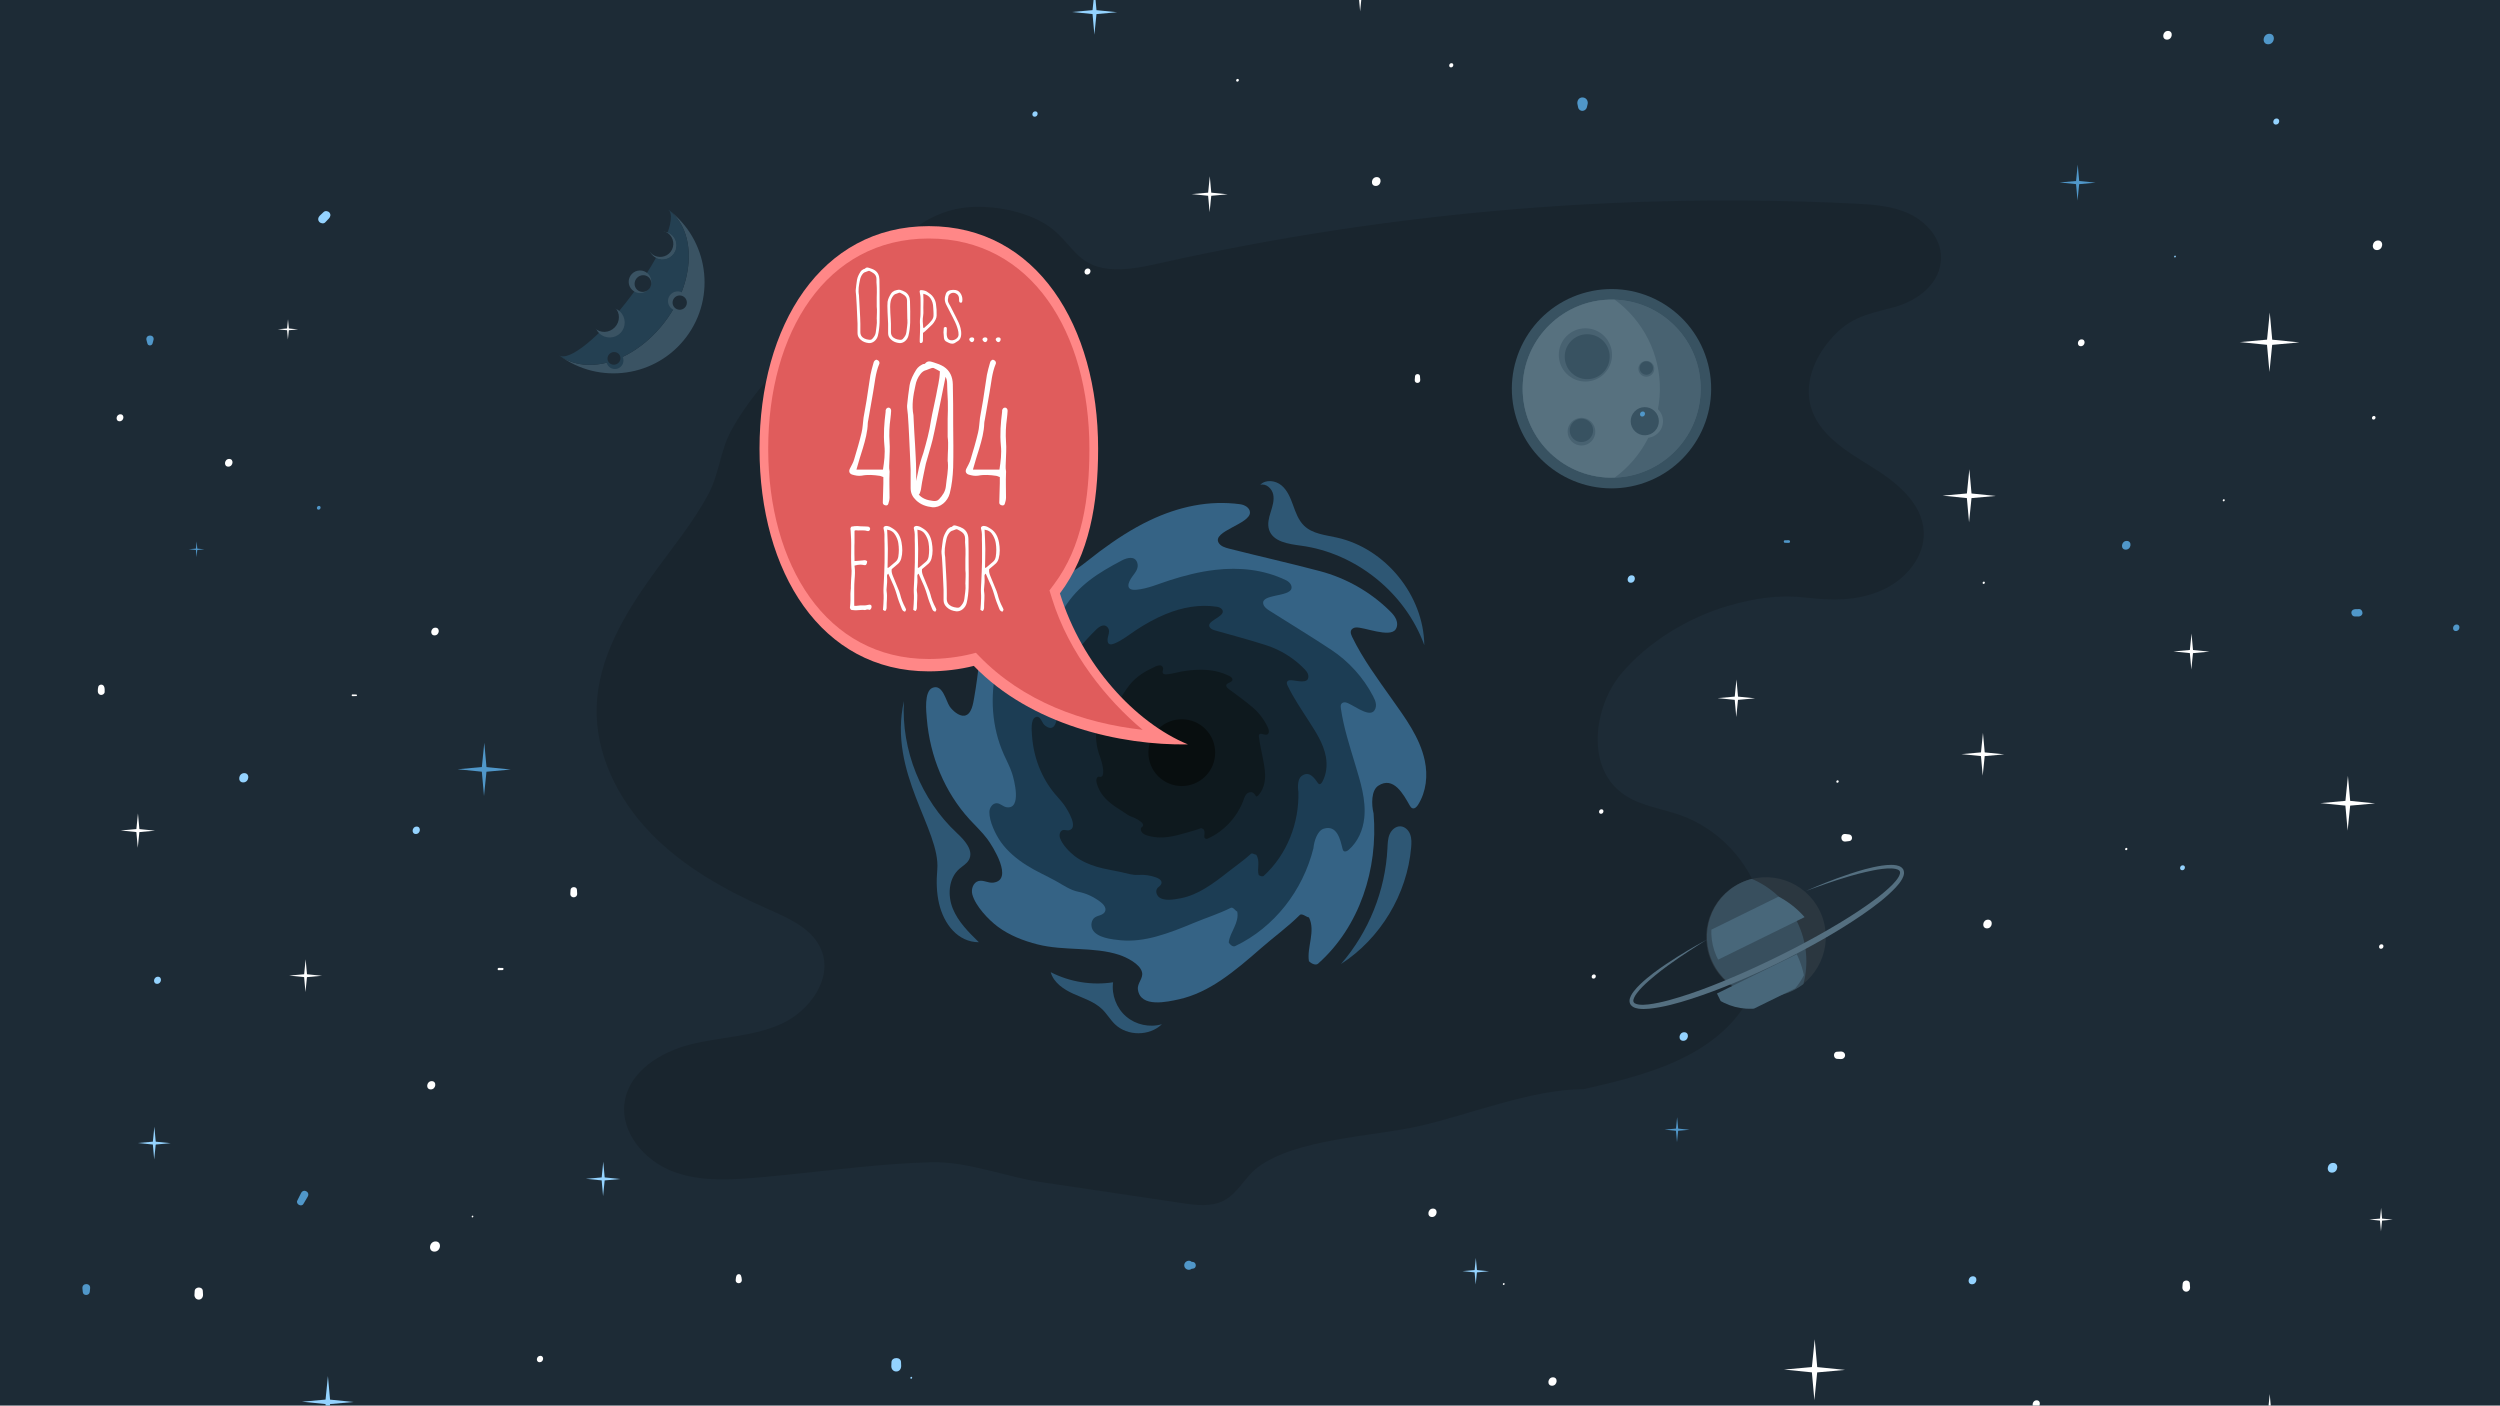 <?xml version="1.0" encoding="utf-8"?>
<!-- Generator: Adobe Illustrator 23.0.1, SVG Export Plug-In . SVG Version: 6.00 Build 0)  -->
<svg version="1.1" id="Layer_1" xmlns="http://www.w3.org/2000/svg" xmlns:xlink="http://www.w3.org/1999/xlink" x="0px" y="0px"
	 viewBox="0 0 1366 768" style="enable-background:new 0 0 1366 768;" xml:space="preserve">
<style type="text/css">
	.st0{fill:#1D2B36;}
	.st1{fill:#FFFFFF;}
	.st2{fill:#94D3FF;}
	.st3{fill:#5097C9;}
	.st4{fill:#19252E;}
	.st5{fill:#356385;}
	.st6{fill:#1C3D54;}
	.st7{fill:#142530;}
	.st8{fill:#0E191E;}
	.st9{fill:#080E0F;}
	.st10{fill:#2E5774;}
	.st11{fill:#385261;}
	.st12{fill:#486271;}
	.st13{fill:#57717F;}
	.st14{fill:#3A5363;}
	.st15{fill:#244052;}
	.st16{fill:#2B3740;}
	.st17{fill:#384F5E;}
	.st18{fill:#546F80;}
	.st19{clip-path:url(#SVGID_2_);fill:#48677A;}
	.st20{fill:#FF8787;}
	.st21{fill:#E05C5C;}
</style>
<rect y="-128.25" class="st0" width="1366" height="1024.5"/>
<polygon class="st1" points="1198.26,355.16 1207.22,356.06 1198.25,356.87 1197.34,365.83 1196.54,356.86 1187.57,355.95 
	1196.54,355.15 1197.45,346.18 "/>
<polygon class="st1" points="661.84,105.27 670.81,106.17 661.83,106.98 660.93,115.94 660.12,106.97 651.16,106.06 660.13,105.26 
	661.03,96.29 "/>
<polygon class="st1" points="1077.24,269.64 1090.49,270.98 1077.23,272.17 1075.89,285.42 1074.7,272.16 1061.45,270.82 
	1074.71,269.63 1076.05,256.37 "/>
<polygon class="st2" points="701.77,807.43 715.02,808.76 701.76,809.96 700.42,823.21 699.22,809.94 685.97,808.61 699.24,807.41 
	700.58,794.16 "/>
<polygon class="st2" points="807.06,136.55 814.31,137.28 807.05,137.93 806.32,145.19 805.66,137.93 798.41,137.2 805.67,136.54 
	806.4,129.28 "/>
<polygon class="st1" points="250.84,-82.01 259.43,-81.15 250.83,-80.37 249.97,-71.78 249.19,-80.38 240.6,-81.25 249.2,-82.02 
	250.07,-90.61 "/>
<polygon class="st2" points="180.34,764.75 193.2,766.04 180.33,767.2 179.03,780.06 177.87,767.19 165.01,765.89 177.88,764.73 
	179.18,751.87 "/>
<polygon class="st3" points="107.8,299.76 111.69,300.15 107.79,300.5 107.4,304.4 107.05,300.5 103.15,300.1 107.05,299.75 
	107.44,295.86 "/>
<polygon class="st1" points="949.12,493.42 953.02,493.81 949.12,494.16 948.73,498.06 948.38,494.16 944.48,493.77 948.38,493.42 
	948.77,489.52 "/>
<polygon class="st1" points="157.83,179.47 162.9,179.99 157.83,180.44 157.31,185.51 156.86,180.44 151.79,179.93 156.86,179.47 
	157.37,174.4 "/>
<polygon class="st2" points="807,693.96 813.62,694.63 806.99,695.23 806.32,701.86 805.72,695.22 799.1,694.55 805.73,693.96 
	806.4,687.33 "/>
<polygon class="st1" points="992.93,746.98 1008.13,748.51 992.91,749.88 991.38,765.08 990.01,749.86 974.81,748.33 990.02,746.96 
	991.56,731.76 "/>
<polygon class="st1" points="1084.45,411.11 1095.11,412.18 1084.44,413.14 1083.36,423.81 1082.4,413.13 1071.74,412.06 
	1082.41,411.1 1083.49,400.43 "/>
<polygon class="st1" points="744,-3.54 752.19,-2.71 743.99,-1.97 743.17,6.21 742.43,-1.98 734.24,-2.81 742.44,-3.54 
	743.26,-11.73 "/>
<polygon class="st2" points="917.13,-61.87 925.32,-61.05 917.13,-60.31 916.3,-52.12 915.56,-60.32 907.38,-61.14 915.57,-61.88 
	916.4,-70.07 "/>
<polygon class="st1" points="1214.34,-24.72 1223.69,-23.77 1214.33,-22.93 1213.38,-13.58 1212.54,-22.94 1203.19,-23.88 
	1212.55,-24.73 1213.49,-34.08 "/>
<polygon class="st3" points="1136.07,98.9 1145.04,99.81 1136.06,100.62 1135.16,109.58 1134.35,100.61 1125.39,99.7 1134.36,98.9 
	1135.27,89.93 "/>
<polygon class="st2" points="330.4,643.34 338.97,644.21 330.39,644.98 329.52,653.56 328.75,644.97 320.18,644.11 328.76,643.34 
	329.62,634.76 "/>
<polygon class="st1" points="1241.54,185.6 1256.35,187.09 1241.52,188.43 1240.03,203.24 1238.69,188.41 1223.88,186.92 
	1238.71,185.58 1240.2,170.77 "/>
<polygon class="st1" points="1284.14,437.6 1297.78,438.98 1284.13,440.2 1282.75,453.85 1281.52,440.19 1267.88,438.82 
	1281.54,437.59 1282.91,423.94 "/>
<polygon class="st1" points="949.65,380.63 959,381.57 949.64,382.41 948.7,391.77 947.85,382.4 938.5,381.46 947.86,380.62 
	948.81,371.26 "/>
<polygon class="st1" points="1119.59,827.91 1128.94,828.85 1119.58,829.7 1118.63,839.05 1117.79,829.69 1108.44,828.74 
	1117.8,827.9 1118.74,818.55 "/>
<polygon class="st1" points="1241.12,772.27 1251.65,773.33 1241.11,774.28 1240.05,784.81 1239.1,774.27 1228.58,773.21 
	1239.11,772.26 1240.18,761.73 "/>
<polygon class="st1" points="1301.56,665.83 1307.4,666.42 1301.55,666.95 1300.96,672.8 1300.43,666.94 1294.59,666.35 
	1300.44,665.83 1301.03,659.98 "/>
<polygon class="st1" points="167.74,532.33 175.93,533.16 167.73,533.9 166.91,542.08 166.17,533.89 157.98,533.06 166.18,532.33 
	167,524.14 "/>
<polygon class="st1" points="1087.01,-55.05 1102.6,-53.47 1087,-52.07 1085.43,-36.48 1084.02,-52.08 1068.43,-53.66 
	1084.04,-55.06 1085.61,-70.65 "/>
<polygon class="st1" points="345.62,785.46 352.16,786.12 345.61,786.71 344.95,793.25 344.37,786.7 337.83,786.04 344.37,785.45 
	345.03,778.92 "/>
<polygon class="st1" points="509.36,798.35 517.93,799.21 509.35,799.98 508.48,808.56 507.71,799.97 499.14,799.11 507.72,798.34 
	508.58,789.76 "/>
<polygon class="st1" points="76.15,453.01 84.73,453.88 76.15,454.65 75.28,463.23 74.51,454.64 65.93,453.78 74.52,453 
	75.38,444.43 "/>
<polygon class="st3" points="916.95,616.67 923.18,617.3 916.94,617.86 916.31,624.1 915.75,617.85 909.51,617.22 915.76,616.66 
	916.38,610.43 "/>
<polygon class="st3" points="265.81,419.13 279.06,420.47 265.8,421.67 264.46,434.92 263.27,421.65 250.02,420.32 263.28,419.12 
	264.62,405.87 "/>
<polygon class="st2" points="85.09,623.81 93.27,624.64 85.08,625.37 84.25,633.56 83.52,625.37 75.33,624.54 83.52,623.8 
	84.35,615.62 "/>
<polygon class="st2" points="599.12,5.55 610.37,6.68 599.11,7.7 597.97,18.94 596.96,7.68 585.71,6.55 596.97,5.54 598.1,-5.71 "/>
<g>
	<path class="st4" d="M430.02,641.91c-4.36,0.45-8.72,0.87-13.07,1.25c-16.61,1.47-33.89,2.84-49.46-3.12
		c-15.57-5.97-28.77-21.63-26.16-38.09c2.65-16.71,19.76-27.24,36.18-31.33c16.42-4.09,33.97-4.18,49.39-11.16
		c15.42-6.98,28.26-24.64,21.92-40.33c-4.69-11.59-17.48-17.24-28.92-22.28c-23.54-10.38-46.51-23.16-64.39-41.65
		c-17.89-18.49-30.31-43.38-29.49-69.09c0.83-26.13,14.83-49.93,30.04-71.19c10.52-14.71,22.44-28.93,31-44.93
		c5.95-11.12,6.48-23.63,12.34-34.49c16.42-30.45,49.94-58.07,72.77-84.07c13.93-15.87,29.29-32.6,49.91-37.15
		c15.4-3.4,37.99,0.19,51.11,9.46c12.43,8.78,14.95,21.53,32.9,23.2c9.85,0.92,19.68-1.35,29.34-3.5
		c123.66-27.53,251.02-38.4,377.55-32.21c10.3,0.5,20.88,1.19,30.22,5.56c9.34,4.37,17.27,13.31,17.38,23.62
		c0.15,14.52-12.86,23.98-25.68,27.43c-16.2,4.37-25.59,5.61-37.04,20.51c-7.24,9.42-11.56,21.83-8.57,33.32
		c4.01,15.45,19.28,24.71,32.88,33.09c13.59,8.37,28.14,19.74,28.97,35.68c0.74,14.16-10.4,26.77-23.45,32.32
		c-13.44,5.72-26.76,5.39-40.76,3.79c-14.85-1.7-27.95,0.23-42.6,4.48c-21.81,6.33-44.23,19.88-58.77,37.44
		c-14.57,17.6-19.93,52.04,2.97,66.46c8.92,5.62,19.79,6.97,29.72,10.51c20.77,7.4,37.54,25.21,43.69,46.38
		c6.14,21.18,1.51,45.19-12.08,62.56c-19.7,25.19-53.45,33.75-84.66,40.76c-28.29,0-62.4,14.02-90.1,20.24
		c-25.11,5.64-67.2,6.82-87.92,22.5c-6.86,5.19-10.69,13.96-18.27,18.02c-6.9,3.7-15.26,2.64-23,1.49
		c-24.87-3.71-49.75-7.41-74.62-11.12c-20.66-2.69-41.82-11.74-62.38-11.22C482.71,635.72,456.22,639.23,430.02,641.91z"/>
	<g>
		<g>
			<g>
				<path class="st5" d="M738.1,344.85c0.02-0.07,0.04-0.14,0.06-0.2c0.37-1.12,1.61-1.76,2.78-1.81
					c4.52-0.21,18.22,5.66,21.55,1.17c1.17-1.58,1.12-3.81,0.35-5.62c-0.77-1.81-2.15-3.28-3.55-4.65
					c-10.54-10.38-23.85-17.9-38.14-21.69c-16.42-4.35-33.09-8.08-49.59-12.28c-2.16-0.55-4.54-1.26-5.69-3.18
					c-3.79-6.36,17.39-10.29,17.11-16.66c-0.11-2.51-2.85-4.07-5.33-4.41c-17.11-2.34-33.76,1.37-49.31,8.75
					c-9.75,4.63-18.8,10.58-27.44,17.01c-6.25,4.65-12.6,10.54-19.85,13.59c-7.56,3.18-7.06-3.46-4.91-9.01
					c1.27-3.28,3-7.14,0.79-10.52c-3-4.58-7.81-1.53-10.7,1.46c-12.93,13.35-23.33,25.47-27.7,44.17
					c-3.07,13.11-3.81,26.66-6.19,39.92c-0.58,3.24-1.36,9.7-5.49,10.17c-2.91,0.34-6.46-2.84-7.96-5.06
					c-2.06-3.05-3.77-12.26-9.24-10.24c-4.89,1.8-3.54,13.37-3.24,16.98c1.7,20.37,9.64,40.01,23.5,55.14
					c3.23,3.52,6.75,6.8,9.61,10.62c2.82,3.77,14.62,22.41,3.15,23.78c-2.69,0.32-5.37-1.57-7.99-0.89
					c-2.91,0.75-4.19,4.45-3.4,7.36c1.73,6.32,8.77,13.76,13.9,17.59c6.41,4.77,14.06,7.74,21.76,9.69
					c14.49,3.68,30.65,1.13,44.58,5.7c3.9,1.28,11.55,4.98,12.5,9.59c0.71,3.44-2.76,5.81-2.26,9.42c1.4,10.07,16.1,6.7,22.6,5.24
					c8.16-1.83,15.78-5.66,22.68-10.31c7.75-5.22,14.86-11.33,21.88-17.48c6.91-6.07,14.75-11.71,21.23-18.19
					c1.26-1.26,3.78,1.26,5.05,1.26c3.78,7.57-1.26,16.4,0,23.97c1.26,1.26,3.78,2.52,5.05,1.26c22.7-20.18,32.8-51.72,30.27-81.99
					c-1.26-5.05-1.26-12.61,2.52-15.14c8.3-5.53,13.78,4.66,17.18,10.67c0.37,0.65,0.8,1.35,1.5,1.6c1.25,0.43,2.42-0.78,3.11-1.9
					c4.5-7.2,5.39-15.98,3.65-24.18c-2.68-12.59-10.73-23.36-18.02-33.67c-7.75-10.96-15.79-21.8-21.68-33.92
					C738.34,346.95,737.86,345.87,738.1,344.85z"/>
				<path class="st6" d="M663.94,311.38c13.33-1.54,26.56-0.21,38.71,5.64c1.77,0.85,3.42,2.63,3.01,4.5
					c-1.06,4.76-16.84,2.94-15.39,8.53c0.43,1.68,2.02,2.77,3.49,3.71c11.21,7.12,22.61,13.99,33.62,21.28
					c9.59,6.35,17.58,15.16,22.9,25.41c0.71,1.36,1.38,2.78,1.53,4.3c0.15,1.52-0.31,3.18-1.48,4.11c-3.35,2.66-11.76-4.36-15-5.05
					c-0.85-0.18-1.87,0.02-2.39,0.77c-0.03,0.05-0.06,0.09-0.09,0.14c-0.4,0.71-0.3,1.62-0.18,2.45c1.5,10.41,4.79,20.42,7.79,30.44
					c2.82,9.43,6.05,19.37,4.97,29.38c-0.71,6.55-3.45,12.9-8.43,17.29c-0.77,0.68-1.91,1.33-2.72,0.78
					c-0.46-0.31-0.62-0.89-0.75-1.41c-1.18-4.82-2.95-13.16-10.29-10.83c-3.39,1.08-5.22,6.65-5.59,10.68
					c-5.75,22.99-21.27,43.23-42.77,53.46c-1.27,0.6-2.83-0.82-3.5-1.98c0.56-5.61,5.9-10.7,4.64-16.92
					c-0.96-0.27-2.25-2.64-3.5-2.02c-6.42,3.21-13.62,5.49-20.26,8.26c-6.73,2.81-13.53,5.53-20.59,7.45
					c-6.29,1.71-12.89,2.64-19.43,2.01c-4.58-0.46-13.03-1.32-15.33-5.97c-1.08-2.21-0.58-5.15,1.31-6.49
					c0.94-0.67,2.09-0.91,3.16-1.32c1.07-0.41,2.16-1.09,2.53-2.23c0.61-1.88-1.08-3.77-2.72-5c-3.76-2.82-7.6-4.6-12.1-5.51
					c-4.33-0.88-8.28-3.69-12.13-5.83c-5.42-3-11.13-5.46-16.29-8.77c-5.22-3.36-10.17-7.45-13.8-12.56
					c-2.93-4.13-6.38-11.28-6.28-16.43c0.05-2.35,1.77-4.8,3.99-4.77c1.99,0.03,3.45,1.89,5.42,2.19
					c8.42,1.28,4.16-15.02,2.94-18.68c-1.18-3.55-2.99-6.85-4.5-10.27c-6.5-14.67-7.62-31.25-3.99-46.91
					c0.68-2.89,2.43-11.72,6.44-12.1c4.45-0.42,3.68,6.4,4.56,8.88c0.64,1.81,2.52,4.77,4.75,5.09c3.15,0.45,5.27-4.1,6.52-6.42
					c5.04-9.35,9.03-19.23,14.61-28.21c7.92-12.78,18.72-19.39,31.63-26.21c2.9-1.53,7.17-2.66,8.45,1.26
					c0.94,2.89-1.01,5.23-2.53,7.26c-2.59,3.46-4.27,8.06,2.05,7.49c6.19-0.56,12.38-3.32,18.23-5.19
					C647.24,314.45,655.5,312.36,663.94,311.38z"/>
				<path class="st7" d="M637.1,335.48c8.92-3.64,18.31-5.39,27.9-3.94c1.39,0.21,2.89,1.04,3.12,2.34c0.59,3.36-9.42,5.5-7.06,8.92
					c0.7,1.01,2.01,1.43,3.22,1.77c9.19,2.58,18.4,5.05,27.39,7.92c7.82,2.5,15.09,6.94,20.89,12.87c0.77,0.79,1.53,1.62,1.98,2.62
					c0.45,1,0.52,2.21,0.02,3.11c-1.46,2.61-8.02,0.19-10.11,0.63c-0.55,0.12-1.14,0.48-1.3,1.11c-0.01,0.04-0.02,0.08-0.02,0.11
					c-0.09,0.57,0.17,1.17,0.43,1.71c3.28,6.83,7.56,13.06,11.61,19.38c3.81,5.96,7.92,12.17,9.26,19.32
					c0.87,4.71,0.38,9.7-1.95,13.89c-0.36,0.65-0.96,1.35-1.6,1.23c-0.36-0.07-0.58-0.37-0.78-0.64c-1.78-2.47-4.72-7.09-8.99-3.75
					c-2.03,1.59-2.14,5.75-1.66,8.61c0.44,17.04-6.19,34.14-18.86,45.81c-0.75,0.69-2.1,0.16-2.83-0.4
					c-1.07-3.46,0.98-7.58-1.4-11.1c-0.74,0.06-2.11-1.14-2.86-0.46c-3.81,3.53-8.33,6.59-12.4,9.82
					c-4.12,3.27-8.32,6.48-12.85,9.18c-4.04,2.41-8.44,4.38-13.14,5.28c-3.36,0.64-9.27,1.78-12-0.77c-1.29-1.2-1.71-3.19-0.92-4.46
					c0.39-0.63,1-1.03,1.52-1.52c0.52-0.49,1.01-1.16,0.94-1.97c-0.11-1.35-1.69-2.24-3.09-2.72c-3.22-1.11-6.27-1.55-9.56-1.32
					c-3.18,0.21-6.49-0.89-9.61-1.59c-4.37-0.98-8.8-1.58-13.05-2.85c-4.3-1.29-8.55-3.12-12.16-5.88
					c-2.95-2.27-6.84-6.36-8.02-9.93c-0.53-1.61-0.02-3.62,1.32-4.16c1.2-0.48,2.43,0.29,3.67-0.01c5.35-1.29-0.84-11.13-2.55-13.6
					c-1.55-2.23-3.46-4.16-5.19-6.23c-7.43-8.9-11.71-20.16-12.52-31.86c-0.16-2.31-0.82-8.64,1.71-9.98
					c2.76-1.47,3.72,2.77,4.83,3.92c0.82,0.85,2.64,2.18,4.18,1.77c2.15-0.57,2.65-4.08,3.05-6.01c1.59-7.61,2.44-15.31,4.58-22.72
					c2.98-10.45,9.15-17.48,16.73-24.95c1.71-1.68,4.37-3.37,6.17-1.27c1.34,1.56,0.76,3.34,0.36,4.85
					c-0.69,2.61-0.61,5.76,3.54,4.02c4.21-1.75,8-4.88,11.75-7.34C625.93,340.87,631.34,337.83,637.1,335.48z"/>
				<path class="st8" d="M656.38,365.94c5.45,0.04,10.77,1.03,15.63,3.6c0.71,0.38,1.35,1.04,1.4,1.73
					c0.14,1.87-4.15,1.67-3.25,3.87c0.26,0.64,0.87,1.1,1.44,1.51c4.38,3.16,8.69,6.36,12.73,9.76c3.52,2.96,6.43,6.75,8.39,11.01
					c0.26,0.57,0.51,1.15,0.59,1.77c0.08,0.62-0.04,1.26-0.35,1.7c-0.95,1.34-3.34-0.15-4.31,0.08c-0.24,0.06-0.56,0.18-0.71,0.5
					c-0.01,0.02-0.02,0.04-0.03,0.06c-0.12,0.3-0.08,0.67-0.04,1c0.54,4.26,1.53,8.42,2.31,12.58c0.74,3.94,1.5,8.03,0.81,12.13
					c-0.46,2.75-1.62,5.39-3.5,7.4c-0.29,0.31-0.7,0.61-1,0.54c-0.17-0.04-0.25-0.16-0.32-0.27c-0.65-0.92-1.6-2.98-4.24-1.67
					c-1.34,0.67-2.19,2.78-2.62,4.37c-3.54,9.03-10.54,16.72-19.61,20.69c-0.54,0.24-1.17-0.15-1.53-0.47
					c-0.46-1.52,0.54-2.92-0.51-4.72c-0.45-0.06-1-0.77-1.54-0.56c-2.78,1.1-5.81,1.84-8.67,2.68c-2.89,0.85-5.82,1.6-8.81,2.04
					c-2.67,0.39-5.45,0.5-8.19,0.04c-2.05-0.35-5.29-0.88-6.56-2.61c-0.59-0.8-0.67-1.84-0.33-2.39c0.17-0.27,0.41-0.41,0.62-0.6
					c0.21-0.19,0.43-0.47,0.43-0.9c0-0.7-0.71-1.42-1.4-1.93c-1.57-1.16-3.15-2.02-4.92-2.63c-1.72-0.6-3.3-1.82-4.83-2.85
					c-2.14-1.43-4.34-2.71-6.33-4.29c-2.02-1.6-3.91-3.45-5.35-5.63c-1.21-1.85-2.55-4.65-2.73-6.85c-0.08-0.96,0.38-1.96,0.98-2.18
					c0.54-0.21,0.92,0.14,1.46,0.03c2.36-0.45,0.96-6.22,0.46-8.16c-0.39-1.52-0.99-2.95-1.47-4.42
					c-2.05-6.32-2.16-13.27-0.38-19.88c0.4-1.49,1.18-4.84,2.7-5.45c1.57-0.63,1.59,1.06,2.1,1.42c0.37,0.27,1.1,0.92,1.98,0.78
					c1.2-0.2,2.11-1.91,2.75-2.94c2.43-3.89,4.62-7.84,7.4-11.38c3.86-4.92,8.72-7.72,14.34-10.3c1.29-0.59,2.98-1.01,3.79,0.09
					c0.61,0.83,0.4,1.48,0.24,2.04c-0.28,1-0.37,2.36,2.08,2.17c2.7-0.2,5.41-1.02,8.02-1.51
					C649.09,366.29,652.71,365.92,656.38,365.94z"/>
				
					<ellipse transform="matrix(0.707 -0.707 0.707 0.707 -101.613 577.123)" class="st9" cx="645.84" cy="411.22" rx="18.25" ry="18.25"/>
				<path class="st10" d="M534.86,514.84c-5.58-5.46-11.3-11.13-14.24-18.35c-2.94-7.23-2.36-16.49,3.48-21.67
					c1.83-1.63,4.14-2.85,5.32-4.99c2.78-5.07-2.3-10.68-6.53-14.62c-19.6-18.22-30.53-45.41-28.98-72.13
					c-8.82,39.29,20.1,70.29,18.22,92.08c-0.53,6.19-0.45,12.52,0.98,18.57C515.75,504.94,523.34,514.79,534.86,514.84z"/>
			</g>
			<path class="st10" d="M758.1,463.54c0.13-2.6,0.17-5.28,1.19-7.67c1.02-2.4,3.3-4.47,5.9-4.36c2.43,0.1,4.46,2.09,5.31,4.37
				c0.86,2.27,0.76,4.78,0.55,7.2c-2.21,25.56-16.79,49.76-38.34,63.67C747.88,509.27,756.97,486.63,758.1,463.54z"/>
			<path class="st10" d="M602.23,551.44c-4.27-4.13-10.19-5.95-15.61-8.38c-5.42-2.43-10.93-6.13-12.51-11.86
				c10.41,5.35,22.52,7.31,34.08,5.53c-0.92,6.89,1.85,14.16,7.13,18.69c5.27,4.53,12.88,6.16,19.55,4.21
				c-6.79,6.58-18.85,6.59-25.65,0.03C606.63,557.16,604.82,553.94,602.23,551.44z"/>
			<path class="st10" d="M710.85,298.15c30.08,4.03,57.09,25.83,67.39,54.37c-0.36-27.27-21.24-52.93-47.87-58.81
				c-6.28-1.39-13.25-2.01-17.85-6.49c-3.05-2.97-4.52-7.15-5.97-11.15c-1.45-4-3.1-8.15-6.37-10.87
				c-3.27-2.72-8.66-3.38-11.57-0.28c3.16-0.93,6.39,2.02,7.07,5.24c0.68,3.22-0.41,6.53-1.39,9.67c-0.99,3.14-1.89,6.55-0.85,9.68
				C695.58,296.04,704.05,297.24,710.85,298.15z"/>
		</g>
		<g>
			
				<ellipse transform="matrix(0.956 -0.293 0.293 0.956 -23.569 267.397)" class="st11" cx="880.62" cy="212.36" rx="54.45" ry="54.45"/>
			<path class="st12" d="M929.24,213.21c-0.47,26.86-22.62,48.25-49.48,47.78c-26.86-0.47-48.25-22.62-47.78-49.48
				c0.47-26.86,22.62-48.25,49.48-47.78C908.33,164.2,929.72,186.35,929.24,213.21z"/>
			<path class="st12" d="M929.24,213.21c-0.47,26.86-22.62,48.25-49.48,47.78c-26.86-0.47-48.25-22.62-47.78-49.48
				c0.47-26.86,22.62-48.25,49.48-47.78C908.33,164.2,929.72,186.35,929.24,213.21z"/>
			<path class="st13" d="M831.99,211.5c-0.47,26.86,20.92,49.01,47.78,49.48c0.88,0.02,1.73-0.06,2.6-0.09
				c14.6-10.78,24.23-27.94,24.58-47.48c0.36-20.31-9.4-38.42-24.59-49.63c-0.3-0.01-0.58-0.06-0.88-0.06
				C854.61,163.26,832.46,184.65,831.99,211.5z"/>
			<circle class="st12" cx="866.27" cy="193.93" r="14.55"/>
			<path class="st11" d="M879.52,194.9c0,6.78-5.5,12.28-12.28,12.28c-6.78,0-12.28-5.5-12.28-12.28s5.5-12.28,12.28-12.28
				C874.02,182.62,879.52,188.12,879.52,194.9z"/>
			<path class="st13" d="M893.24,236.7c-3.62-3.49-3.73-9.26-0.24-12.88c3.49-3.62,9.26-3.73,12.88-0.24
				c3.62,3.49,3.73,9.26,0.24,12.88C902.64,240.08,896.87,240.19,893.24,236.7z"/>
			<path class="st11" d="M893.37,235.69c-3.06-2.95-3.15-7.82-0.21-10.88c2.95-3.06,7.82-3.15,10.88-0.21
				c3.06,2.95,3.15,7.82,0.21,10.88C901.3,238.55,896.43,238.64,893.37,235.69z"/>
			<path class="st12" d="M858.66,230.61c2.9-3.01,7.69-3.1,10.71-0.2c3.01,2.9,3.1,7.69,0.2,10.71c-2.9,3.01-7.69,3.1-10.71,0.2
				C855.84,238.42,855.75,233.62,858.66,230.61z"/>
			<path class="st11" d="M859.49,230.71c2.45-2.54,6.5-2.62,9.04-0.17c2.54,2.45,2.62,6.5,0.17,9.04c-2.45,2.54-6.5,2.62-9.04,0.17
				C857.12,237.31,857.04,233.26,859.49,230.71z"/>
			<path class="st12" d="M896.43,198.49c1.67-1.73,4.42-1.78,6.15-0.12c1.73,1.67,1.78,4.42,0.12,6.15
				c-1.67,1.73-4.42,1.78-6.15,0.12C894.82,202.97,894.76,200.22,896.43,198.49z"/>
			<path class="st11" d="M896.91,198.55c1.41-1.46,3.73-1.5,5.19-0.1c1.46,1.41,1.51,3.73,0.1,5.19c-1.41,1.46-3.73,1.5-5.19,0.1
				C895.55,202.33,895.5,200.01,896.91,198.55z"/>
		</g>
		<g>
			<g>
				<path class="st14" d="M365.06,114.47c15.63,11.71,14.96,39.03-1.51,61.01c-16.47,21.98-42.49,30.31-58.13,18.59
					c21.98,16.47,53.15,12,69.62-9.98C391.51,162.1,387.04,130.93,365.06,114.47z"/>
				<path class="st15" d="M363.55,175.47c16.47-21.98,17.14-49.3,1.51-61.01c5.35,4.01-3.66,25.08-20.12,47.06
					c-16.47,21.98-34.16,36.55-39.51,32.54C321.06,205.78,347.08,197.46,363.55,175.47z"/>
			</g>
			<path class="st14" d="M367.95,138.62c-2.5,3.33-7.23,4.01-10.56,1.51c-3.34-2.5-4.01-7.23-1.51-10.56
				c2.5-3.34,7.23-4.01,10.56-1.51C369.77,130.56,370.44,135.28,367.95,138.62z"/>
			<path class="st14" d="M367.95,138.62c-2.5,3.33-7.23,4.01-10.56,1.51c-3.34-2.5-4.01-7.23-1.51-10.56
				c2.5-3.34,7.23-4.01,10.56-1.51C369.77,130.56,370.44,135.28,367.95,138.62z"/>
			<path class="st0" d="M366.48,137.52c-2.38,3.18-6.92,3.81-10.13,1.41c-3.21-2.41-3.88-6.94-1.5-10.12
				c2.38-3.18,6.92-3.81,10.13-1.41C368.19,129.81,368.87,134.34,366.48,137.52z"/>
			<path class="st14" d="M374.53,167.69c-1.76,2.34-5.08,2.82-7.42,1.06c-2.34-1.76-2.82-5.08-1.06-7.42
				c1.76-2.34,5.08-2.82,7.42-1.06C375.81,162.02,376.28,165.35,374.53,167.69z"/>
			<path class="st0" d="M374.53,167.69c-1.29,1.73-3.74,2.08-5.47,0.78c-1.73-1.29-2.08-3.74-0.78-5.47
				c1.29-1.73,3.74-2.08,5.47-0.78C375.47,163.52,375.82,165.96,374.53,167.69z"/>
			<path class="st14" d="M327.25,170.51c3.15-3.25,8.34-3.34,11.59-0.19c3.25,3.15,3.34,8.34,0.19,11.59
				c-3.15,3.25-8.34,3.34-11.59,0.19C324.19,178.96,324.1,173.77,327.25,170.51z"/>
			<path class="st0" d="M324.93,168.27c3.03-3.14,7.95-3.3,10.98-0.37c3.03,2.93,3.02,7.85-0.01,10.98
				c-3.03,3.14-7.95,3.3-10.98,0.37C321.89,176.32,321.89,171.41,324.93,168.27z"/>
			<path class="st14" d="M345.26,149.67c2.37-2.45,6.29-2.52,8.74-0.15c2.45,2.37,2.52,6.29,0.14,8.74
				c-2.37,2.45-6.29,2.52-8.74,0.14C342.95,156.04,342.88,152.13,345.26,149.67z"/>
			<path class="st0" d="M348.08,151.81c1.78-1.84,4.67-1.94,6.45-0.22c1.78,1.72,1.78,4.61-0.01,6.46
				c-1.78,1.84-4.67,1.94-6.45,0.22C346.3,156.54,346.3,153.65,348.08,151.81z"/>
			<path class="st15" d="M334.09,192.67c2.37-1.05,5.14,0.02,6.18,2.39c1.05,2.37-0.02,5.14-2.39,6.18
				c-2.37,1.05-5.14-0.02-6.18-2.39C330.66,196.49,331.73,193.72,334.09,192.67z"/>
			<path class="st0" d="M334.09,192.67c1.8-0.8,3.88-0.03,4.65,1.71c0.77,1.74-0.07,3.79-1.87,4.59c-1.8,0.8-3.88,0.03-4.65-1.71
				C331.46,195.52,332.29,193.47,334.09,192.67z"/>
		</g>
		<g>
			
				<ellipse transform="matrix(0.936 -0.351 0.351 0.936 -118.285 371.744)" class="st16" cx="965.35" cy="511.85" rx="32.68" ry="32.68"/>
			<path class="st17" d="M936.02,526.26c7.96,16.2,27.54,22.88,43.74,14.92c2.03-1,3.92-2.18,5.64-3.52
				c2.86-10.98,1.96-22.99-3.43-33.97c-5.4-10.98-14.36-19.04-24.8-23.48c-2.11,0.55-4.2,1.32-6.23,2.32
				C934.74,490.48,928.06,510.06,936.02,526.26z"/>
			<g>
				<path class="st18" d="M932.7,513.39c0,0-3.76,2.28-10.19,6.48c-3.21,2.1-7.08,4.71-11.39,7.86c-2.15,1.58-4.41,3.3-6.71,5.2
					c-2.3,1.9-4.7,3.92-6.97,6.23c-1.13,1.16-2.24,2.38-3.2,3.7c-0.48,0.66-0.92,1.35-1.25,2.06c-0.34,0.7-0.58,1.44-0.53,2.03
					c0.03,0.26,0.1,0.58,0.23,0.7c0.3,0.49,0.44,0.43,0.65,0.61c0.57,0.33,1.36,0.52,2.17,0.64c1.65,0.22,3.47,0.1,5.29-0.1
					c7.31-0.92,14.94-3.27,22.69-5.84c7.76-2.62,15.64-5.76,23.57-9.12c7.93-3.36,15.88-7.04,23.74-10.91
					c7.87-3.86,15.63-7.89,23.14-12.12c7.5-4.23,14.81-8.55,21.62-13.09c6.77-4.56,13.29-9.16,18.49-14.39
					c1.27-1.31,2.47-2.68,3.31-4.12c0.4-0.71,0.74-1.46,0.82-2.11c0.01-0.31,0.03-0.61-0.08-0.84l-0.02-0.09l-0.01-0.05
					c0.11,0.19,0,0.01,0.02,0.03l-0.18-0.28c-0.06-0.12-0.11-0.15-0.14-0.17c-0.04-0.03-0.07-0.06-0.1-0.1
					c-0.42-0.39-1.17-0.66-1.92-0.82c-0.76-0.17-1.58-0.24-2.39-0.27c-1.64-0.05-3.28,0.08-4.89,0.27
					c-3.22,0.38-6.29,1.05-9.19,1.71c-2.91,0.67-5.65,1.4-8.22,2.14c-5.13,1.48-9.56,2.95-13.18,4.21
					c-7.26,2.52-11.36,4.11-11.36,4.11s1.01-0.44,2.89-1.27c1.89-0.81,4.66-2.03,8.25-3.43c3.58-1.41,7.95-3.07,13.05-4.77
					c5.1-1.67,10.9-3.5,17.53-4.51c1.66-0.24,3.37-0.42,5.17-0.41c0.9,0,1.81,0.06,2.76,0.24c0.94,0.19,1.94,0.45,2.89,1.22
					c0.23,0.22,0.56,0.55,0.65,0.71l0.18,0.28c0.04,0.07-0.03-0.06,0.1,0.18l0.04,0.11l0.08,0.22c0.25,0.61,0.26,1.22,0.23,1.81
					c-0.12,1.15-0.57,2.09-1.03,2.98c-0.97,1.76-2.22,3.23-3.54,4.66c-5.33,5.63-11.78,10.45-18.61,15.14
					c-6.85,4.67-14.12,9.18-21.68,13.45c-7.54,4.29-15.36,8.4-23.25,12.31c-7.92,3.86-15.94,7.53-23.95,10.88
					c-8,3.37-16.01,6.37-23.89,8.94c-7.89,2.54-15.64,4.7-23.35,5.48c-1.93,0.16-3.87,0.25-5.85-0.05c-0.99-0.18-2-0.4-2.99-1.01
					c-0.25-0.14-0.54-0.42-0.78-0.64c-0.3-0.27-0.33-0.41-0.48-0.61c-0.42-0.6-0.51-1.2-0.57-1.81c-0.03-1.2,0.38-2.17,0.8-3.02
					c0.43-0.86,0.95-1.62,1.5-2.33c1.09-1.42,2.28-2.67,3.48-3.84c4.85-4.63,9.84-8.11,14.28-11.12c4.46-2.99,8.45-5.44,11.75-7.41
					c3.3-1.98,5.96-3.43,7.76-4.43C931.74,513.91,932.7,513.39,932.7,513.39z"/>
			</g>
			<g>
				<defs>
					<path id="SVGID_1_" d="M936.02,526.26c7.96,16.2,27.54,22.88,43.74,14.92c2.03-1,3.92-2.18,5.64-3.52
						c2.86-10.98,1.96-22.99-3.43-33.97c-5.4-10.98-14.36-19.04-24.8-23.48c-2.11,0.55-4.2,1.32-6.23,2.32
						C934.74,490.48,928.06,510.06,936.02,526.26z"/>
				</defs>
				<clipPath id="SVGID_2_">
					<use xlink:href="#SVGID_1_"  style="overflow:visible;"/>
				</clipPath>
				
					<rect x="923.94" y="496.35" transform="matrix(0.897 -0.441 0.441 0.897 -123.92 475.775)" class="st19" width="75.61" height="16.34"/>
				
					<rect x="938.35" y="525.68" transform="matrix(0.897 -0.441 0.441 0.897 -135.376 485.134)" class="st19" width="75.61" height="16.34"/>
			</g>
		</g>
		<g>
			<path class="st20" d="M649.08,406.74c-28.9-11.98-57.9-43.52-69.94-82.5c15.98-21.26,20.87-48.87,20.87-79.05
				c0-67.17-33.53-121.63-92.51-121.63S415,178.03,415,245.2c0,67.17,33.53,121.63,92.51,121.63c8.12,0,16.98-1.04,24.58-2.99
				C563.3,396.18,612.34,407.37,649.08,406.74z"/>
			<path class="st21" d="M624.33,398.77c-32.6-3.63-65.44-15.51-89.44-40.38l-1.65-1.71l-2.01,0.52
				c-7.44,1.91-16.06,2.88-23.73,2.88c-56.26,0-87.75-51.53-87.75-114.88c0-63.34,31.49-114.88,87.75-114.88
				s87.75,51.53,87.75,114.88c0,27.1-3.81,53.42-19.37,74.13l-2.45,3.26l1.35,4.37C584.12,357.18,604.86,382.45,624.33,398.77z"/>
			<g>
				<path class="st1" d="M468.56,176.92c-0.15-2.96-0.25-6.53-0.45-10.04c-0.05-1.71-0.2-3.41-0.3-5.12c0-0.35-0.05-0.75-0.1-1.1
					c-0.05-0.7-0.2-1.41-0.15-2.06c0.2-1.91,0.4-3.76,0.7-5.67c0.3-1.66,1.05-3.06,1.86-4.37c0.5-0.8,1.21-1.26,1.91-1.61
					c0.25-0.1,0.55,0,0.65-0.2c0.75-0.9,1.56-0.55,2.41-0.3c1,0.3,1.96,0.65,2.86,1.2c1.76,1.16,2.51,2.91,2.56,5.02
					c0.1,3.81,0.1,7.58,0.1,11.34c0.05,4.07,0.1,8.13,0,12.15c-0.1,2.51-0.35,4.92-0.95,7.33c-0.6,2.36-2.76,4.17-4.97,3.97
					c-1.71-0.2-3.26-0.7-4.57-1.96c-1-0.95-1.56-2.01-1.56-3.46V176.92z M478.9,154.28c0.05-0.6,0-1.26,0-1.86
					c0-1.36-0.55-2.31-1.51-3.06c-0.7-0.55-1.51-0.9-2.26-1.31c-0.2-0.1-0.45-0.05-0.65,0c-0.5,0.15-1,0.4-1.46,0.55
					c-0.7,0.15-1.26,0.55-1.71,1.15c-0.75,0.95-1.21,2.06-1.41,3.21c-0.6,2.76-1.1,5.57-0.55,8.43c0.05,0.35,0,0.75,0.05,1.1
					c0.1,2.41,0.25,4.82,0.4,7.23c0.1,2.41,0.3,4.77,0.3,7.23c0.05,1.51,0,2.96,0,4.47c0,1.86,0.95,2.96,2.36,3.61
					c0.75,0.35,1.56,0.5,2.36,0.6c0.65,0.1,1.31,0.05,1.76-0.45c1-1.05,1.81-2.21,1.96-3.71c0.2-2.26,0.75-4.47,0.55-6.78
					c-0.05-0.15-0.05-0.35-0.05-0.55c0-2.21,0.3-4.42,0-6.63v-0.75c0-0.85,0-1.76,0-2.66v-1.71c0.05-1.61,0.1-3.26,0.05-4.92
					C479.1,156.49,478.95,155.38,478.9,154.28z"/>
				<path class="st1" d="M485.27,176.92c-0.15-2.96-0.6-10.17-0.3-12.08c0.3-1.66,1.05-3.06,1.86-4.37c0.5-0.8,1.21-1.26,1.91-1.61
					c0.25-0.1,2.21-0.75,3.06-0.5c1,0.3,1.96,0.65,2.86,1.2c1.76,1.15,2.51,2.91,2.56,5.02c0.1,3.81,0.2,7.56,0.1,11.58
					c-0.1,2.51-0.35,4.92-0.95,7.33c-0.6,2.36-2.76,4.17-4.97,3.97c-1.71-0.2-3.26-0.7-4.57-1.96c-1-0.95-1.56-2.01-1.56-3.46
					V176.92z M495.61,166.2c0.05-0.6,0-1.26,0-1.86c0-1.36-0.55-2.31-1.51-3.06c-0.7-0.55-1.51-0.9-2.26-1.31
					c-0.2-0.1-0.45-0.05-0.65,0c-0.5,0.15-1,0.4-1.46,0.55c-0.7,0.15-1.26,0.55-1.71,1.15c-0.75,0.95-1.21,2.06-1.41,3.21
					c-0.6,2.76,0.2,9.62,0.2,12.08c0.05,1.51,0,2.96,0,4.47c0,1.86,0.95,2.96,2.36,3.61c0.75,0.35,1.56,0.5,2.36,0.6
					c0.65,0.1,1.31,0.05,1.76-0.45c1-1.05,1.81-2.21,1.96-3.71c0.2-2.26,0.75-4.47,0.55-6.78c-0.05-0.15-0.05-0.35-0.05-0.55
					C495.76,171.95,495.66,167.3,495.61,166.2z"/>
				<path class="st1" d="M504.29,186.2c0,0.35-0.2,0.7-0.4,1c-0.2,0.15-0.55,0.25-0.85,0.25c-0.3,0-0.5-0.35-0.5-0.65
					c-0.05-0.4,0-0.85,0-1.31c0.05-2.21,0.35-6.34,0.1-9.25c-0.1-1.46,0.3-2.91,0.3-4.37c0.1-2.51,0.05-7.59,0.05-7.59
					c0-1.31,0-2.66-0.35-3.97c-0.1-0.3-0.15-0.65-0.15-0.95c-0.05-0.5,0.25-0.85,0.7-0.85c1.15,0.05,2.21,0.25,3.21,0.8
					c1.31,0.9,2.71,1.71,3.61,3.16c0.75,1.15,1.26,2.36,1.41,3.66c0.35,4.07,0.4,2.12,0.35,6.24c0,1.51-0.8,2.76-1.61,3.97
					c-0.35,0.6-0.9,1.05-1.36,1.51c-1.1,1.05-2.16,2.11-3.26,3.11l-1.21,0.95C504.34,181.92,504.34,184.4,504.29,186.2z
					 M504.54,160.52c-0.05,0.4-0.1,0.7-0.05,1c0.1,1.66,0.15,3.41,0.05,5.12c-0.15,1.96,0.2,3.98-0.15,5.99
					c-0.35,1.96-0.2,3.97,0,5.82c0.05,0.3-0.05,0.75,0.45,0.8c1.56-1.31,3.06-2.66,4.32-4.32c0.5-0.65,0.85-1.46,0.9-2.31
					c0.1-1.66-0.1-3.48-0.15-4.63c-0.05-1.86-0.5-3.51-1.51-5.02C507.46,161.63,506.15,160.98,504.54,160.52z"/>
				<path class="st1" d="M515.69,179.13c0.2-0.2,0.35-0.35,0.55-0.4c0.55-0.2,1,0.05,1.1,0.55c0.05,0.5,0,1,0,1.46
					c-0.1,1.15-0.15,2.36,0.2,3.46c0.81,2.78,4.85,1.9,5.93-0.18c0.72-1.4-0.05-3.87-0.49-5.25c-0.58-1.83-1.45-3.56-2.33-5.27
					c-1.19-2.31-2.39-4.63-3.58-6.94c-1.1-2.13-1.05-3.84-0.22-6.13c0.4-1.1,1.41-1.71,2.56-1.91c0.9-0.15,1.86-0.2,2.71-0.05
					c1.41,0.2,2.46,1.21,3.06,2.41c0.6,1.15,0.8,2.41,0.6,3.77c-0.05,0.35-0.2,0.7-0.65,0.75c-0.45,0.05-0.9-0.2-1-0.65
					c-0.1-0.45-0.1-0.95-0.1-1.41c0-1.36-0.5-2.36-1.71-3.01c-1.61-0.85-3.61-0.1-4.12,1.61c0,0.87-0.45,1.75-0.24,2.65
					c0.23,0.99,0.99,2.03,1.45,2.94c1.01,1.98,2.01,3.96,3.02,5.94c0.95,1.87,1.91,3.76,2.41,5.8c0.52,2.11,0.79,5.45-1.17,6.9
					c-0.45,0.35-0.95,0.6-1.41,0.9c-1.31,1.05-2.71,0.85-4.07,0.15c-0.3-0.1-0.55-0.3-0.8-0.4c-1-0.4-1.46-1.15-1.61-2.11
					c-0.1-1.05-0.2-2.06-0.25-3.11C515.54,180.78,515.64,179.98,515.69,179.13z"/>
				<path class="st1" d="M530.95,184.35c0.8-0.05,1.31,0.3,1.36,0.9c0.1,0.85-0.55,1.71-1.25,1.71c-0.6,0-1.41-0.85-1.46-1.46
					C529.59,184.9,530.19,184.35,530.95,184.35z"/>
				<path class="st1" d="M538.17,184.35c0.8-0.05,1.31,0.3,1.36,0.9c0.1,0.85-0.55,1.71-1.26,1.71c-0.6,0-1.41-0.85-1.46-1.46
					C536.82,184.9,537.42,184.35,538.17,184.35z"/>
				<path class="st1" d="M545.4,184.35c0.8-0.05,1.31,0.3,1.36,0.9c0.1,0.85-0.55,1.71-1.25,1.71c-0.6,0-1.41-0.85-1.46-1.46
					C544.05,184.9,544.65,184.35,545.4,184.35z"/>
				<path class="st1" d="M482.45,256.62c0.68-4.36,1.26-8.81,0.78-13.27c-0.58-6.1-0.1-12.2,0.68-18.31v-0.78
					c0.19-0.97,0.78-1.55,1.65-1.55c0.78,0.1,1.36,0.68,1.36,1.74c-0.1,1.45-0.19,2.81-0.39,4.26c-0.58,4.16-0.77,8.43-0.48,12.69
					c0.29,3.58,0,7.07-0.1,10.65c0,1.74-0.29,3.49,0.1,5.33c0.1,0.29,0,0.68,0,1.07c-0.19,4.46,0,8.91,0,13.37
					c0,1.16-0.29,2.32-0.68,3.49c-0.19,0.68-0.87,1.07-1.74,0.77c-0.68-0.19-1.26-0.58-1.26-1.45c0.1-3.49,0.19-7.07,0.29-10.56
					v-3.39c-0.68-0.19-1.26-0.58-1.94-0.68c-3.29-0.48-6.59-0.77-9.88-0.1c-1.84,0.29-3.58-0.1-5.23-0.58
					c-1.65-0.58-1.94-1.94-1.16-3.39c0.77-1.55,1.74-3.1,2.23-4.84c1.45-4.84,2.91-9.69,4.07-14.63c0.68-2.62,0.68-5.42,1.07-8.14
					c0.48-3.1,1.16-6.2,1.65-9.39c0.77-4.65,1.36-9.4,2.13-14.04c0.39-2.13,1.07-4.36,1.65-6.49c0.1-0.48,0.29-0.97,0.58-1.26
					c0.29-0.29,0.87-0.68,1.16-0.58c0.48,0.1,1.07,0.48,1.36,0.97c0.19,0.29,0.29,0.97,0.1,1.26c-2.13,5.04-2.42,10.36-3.39,15.59
					l-2.61,15.01c-0.1,0.58-0.29,1.16-0.29,1.74c-0.1,4.75-1.36,9.3-2.71,13.85c-1.26,3.68-2.23,7.36-3.49,11.62H482.45z"/>
				<path class="st1" d="M520.81,255.36c-0.19,4.84-0.68,9.49-1.84,14.14c-1.16,4.55-5.33,8.04-9.59,7.65
					c-3.29-0.39-6.3-1.36-8.81-3.78c-1.94-1.84-3-3.87-3-6.68v-9.88c-0.29-5.71-0.48-12.59-0.87-19.37
					c-0.1-3.29-0.39-6.59-0.58-9.88c0-0.68-0.1-1.45-0.19-2.13c-0.1-1.36-0.39-2.71-0.29-3.97c0.39-3.68,0.77-7.26,1.36-10.94
					c0.58-3.2,2.03-5.91,3.58-8.43c0.97-1.55,2.32-2.42,3.68-3.1c0.48-0.19,1.07,0,1.26-0.39c1.45-1.74,3-1.07,4.65-0.58
					c1.94,0.58,3.78,1.26,5.52,2.32c3.39,2.23,4.84,5.62,4.94,9.69c0.19,7.36,0.19,14.63,0.19,21.89
					C520.9,239.77,521,247.61,520.81,255.36z M499.11,226.88c0.1,0.68,0,1.45,0.1,2.13c0.19,4.65,0.48,9.3,0.78,13.95
					c0.19,4.65,0.58,9.2,0.58,13.95c0.1,1.94,0,3.87,0,5.91l0.97-4.55c0.68-3.68,1.74-7.26,3-10.85c1.65-5.81,3.29-11.62,4.16-17.72
					c0.77-4.55,1.94-9.01,2.81-13.66c0.68-4.16,1.94-8.43,2.03-12.98v-0.19c-1.07-0.68-2.23-1.16-3.29-1.74
					c-0.39-0.19-0.87-0.1-1.26,0c-0.97,0.29-1.94,0.78-2.81,1.07c-1.36,0.29-2.42,1.07-3.29,2.23c-1.45,1.84-2.32,3.97-2.71,6.2
					C499.01,215.94,498.05,221.36,499.11,226.88z M517.8,251.48c0-4.26,0.58-8.52,0-12.78v-1.45c0-1.65,0-3.39,0-5.13v-3.29
					c0.1-3.1,0.19-6.3,0.1-9.49c0-1.94-0.29-4.07-0.29-6.2c0-1.16-0.1-2.42-0.1-3.58c0-1.45-0.29-2.61-0.87-3.68l-0.29,1.55
					c-0.97,4.55-1.84,9.2-2.81,13.95c-1.36,6.39-2.52,12.69-3.97,18.89c-1.07,4.36-2.52,8.72-3.68,13.08
					c-0.48,2.03-0.87,3.97-1.26,6.01c-0.58,2.71-1.07,5.42-1.45,8.23c-0.1,0.58-0.39,1.26-0.58,1.84c-0.1,0.39-0.29,0.68-0.58,0.77
					c0.77,0.97,1.84,1.74,3.1,2.32c1.45,0.68,3,0.97,4.55,1.16c1.26,0.19,2.52,0.1,3.39-0.87c1.94-2.03,3.49-4.26,3.78-7.17
					c0.39-4.36,1.45-8.62,1.07-13.08C517.8,252.26,517.8,251.87,517.8,251.48z"/>
				<path class="st1" d="M546.09,256.62c0.68-4.36,1.26-8.81,0.78-13.27c-0.58-6.1-0.1-12.2,0.68-18.31v-0.78
					c0.19-0.97,0.78-1.55,1.65-1.55c0.78,0.1,1.36,0.68,1.36,1.74c-0.1,1.45-0.19,2.81-0.39,4.26c-0.58,4.16-0.77,8.43-0.48,12.69
					c0.29,3.58,0,7.07-0.1,10.65c0,1.74-0.29,3.49,0.1,5.33c0.1,0.29,0,0.68,0,1.07c-0.19,4.46,0,8.91,0,13.37
					c0,1.16-0.29,2.32-0.68,3.49c-0.19,0.68-0.87,1.07-1.74,0.77c-0.68-0.19-1.26-0.58-1.26-1.45c0.1-3.49,0.19-7.07,0.29-10.56
					v-3.39c-0.68-0.19-1.26-0.58-1.94-0.68c-3.29-0.48-6.59-0.77-9.88-0.1c-1.84,0.29-3.58-0.1-5.23-0.58
					c-1.65-0.58-1.94-1.94-1.16-3.39c0.77-1.55,1.74-3.1,2.23-4.84c1.45-4.84,2.91-9.69,4.07-14.63c0.68-2.62,0.68-5.42,1.07-8.14
					c0.48-3.1,1.16-6.2,1.65-9.39c0.77-4.65,1.36-9.4,2.13-14.04c0.39-2.13,1.07-4.36,1.65-6.49c0.1-0.48,0.29-0.97,0.58-1.26
					c0.29-0.29,0.87-0.68,1.16-0.58c0.48,0.1,1.07,0.48,1.36,0.97c0.19,0.29,0.29,0.97,0.1,1.26c-2.13,5.04-2.42,10.36-3.39,15.59
					l-2.61,15.01c-0.1,0.58-0.29,1.16-0.29,1.74c-0.1,4.75-1.36,9.3-2.71,13.85c-1.26,3.68-2.23,7.36-3.49,11.62H546.09z"/>
				<path class="st1" d="M467.49,331.08c0.74-0.06,1.37-0.11,2.11-0.23c0.17,0,0.34,0,0.51-0.06h0.91c0.11,0,0.23,0,0.34,0h0.74
					c0.63,0,1.26,0,2-0.23c0.29-0.06,0.57-0.06,0.86-0.17h0.17c0.06,0,0.06,0,0.11,0c0.57,0,0.91,0.4,0.97,0.8
					c0.06,0.4,0,0.97-0.23,1.31c-0.11,0.28-0.46,0.74-0.97,0.74c-0.11,0-0.23-0.06-0.4-0.11c-0.17-0.11-0.34-0.11-0.51-0.11
					c-0.29,0-0.57,0.06-0.86,0.11l-0.06,0.06c-0.06,0-0.11,0-0.17,0.06c-0.17,0.06-0.34,0.11-0.51,0.11c-0.06,0-0.11,0-0.11-0.06
					c-0.34-0.06-0.74-0.06-1.14-0.06c-0.63,0-1.2,0.06-1.83,0.11c-0.63,0.06-1.2,0.11-1.77,0.11h-0.29c-0.57,0-1.26-0.06-2.05-0.17
					c-0.46-0.06-0.91-0.8-0.91-1.37v-0.28c0-0.06,0.06-0.11,0.06-0.17c0.28-2.28,0.28-4.62,0.23-7.19c0-0.57,0.06-1.08,0.11-1.66
					l0.11-1.14c0-0.51,0-0.97,0-1.43c0.06-2.11,0.17-4.22,0.34-6.28c0.11-1.26,0.06-2.45-0.06-3.6c-0.23-3.88-0.17-7.88-0.11-11.7
					v-1.31c0-1.66-0.06-3.42-0.17-5.02c-0.06-0.69-0.06-1.37-0.11-2.06c0-0.11,0-0.29-0.06-0.46c0-0.34-0.06-0.69-0.06-0.97
					c0.06-0.34,0.46-0.97,0.8-0.97h0.06c0.4,0,0.74-0.06,1.2-0.17c0.46,0,0.91-0.06,1.37-0.06h0.57c1.03,0.11,2.17,0.17,3.2,0.17
					c0.46,0.06,1.03,0.06,1.48,0.06h0.29c0.34,0.06,0.63,0.06,0.91,0.11c0.34,0.06,0.51,0.28,0.69,0.57
					c0.17,0.23,0.23,0.57,0.17,0.8c-0.17,0.69-0.57,1.03-1.03,1.03h-0.29c-0.86-0.29-1.77-0.4-2.91-0.4h-1.37
					c-0.51,0.06-1.08,0.06-1.66,0c-0.17,0-0.29-0.06-0.34-0.06c-0.4,0-0.68,0.11-0.91,0.28v1.14c0,0.91,0,1.88,0,2.91v2.4
					c0,0.63,0,1.2-0.06,1.88v0.11v4.11c0,0.91,0,1.94,0.06,2.91v1.08c0.4,0,0.8,0,1.14-0.06c1.14-0.11,2.28-0.23,3.37-0.29
					c0.11,0,0.23,0,0.4-0.06c0.23,0,0.46-0.06,0.63-0.06c0.34,0,0.8,0.06,1.26,0.51l0.11,0.11v0.11c-0.17,1.14-0.34,2-1.31,2
					c-0.17,0-0.4-0.06-0.74-0.11c-0.46-0.11-1.08-0.17-1.71-0.17c-0.97,0-1.94,0.17-3.14,0.51c0,0.06,0,0.11,0,0.17
					c0.4,2.63,0.23,5.14,0,7.71c-0.11,1.48-0.17,3.02-0.17,4.68v6.68c0,0.97,0,1.88,0,2.74H467.49z"/>
				<path class="st1" d="M485.36,313.44c-0.68,0.46-0.74,1.03-0.68,1.6c0.17,2.17,0,4.34-0.23,6.45c-0.06,0.57-0.11,1.14,0,1.65
					c0.51,2.91-0.06,5.82,0,8.73c0,0.28,0,0.63-0.11,0.86c-0.06,0.34-0.29,0.74-0.51,1.03c-0.17,0.17-0.46,0.06-1.37-0.51
					c0.06-1.03,0.17-2.11,0.23-3.2c0.11-2.11,0.23-4.17,0.06-6.28c-0.11-1.94,0.11-3.88,0.17-5.82c0.17-3.6,0.34-7.14,0.4-10.67
					c0.06-3.31,0-6.68,0-9.99c0-0.8-0.06-1.54-0.06-2.34c0.06-1.94,0.11-3.88-0.4-5.77c-0.4-1.26,0.34-1.71,1.31-1.83
					c0.57,0,1.26,0.17,1.88,0.4c0.74,0.34,1.37,0.8,2.05,1.2c2.68,1.71,3.94,4.39,4.51,7.48c0.51,2.91,0.63,5.82-0.17,8.73
					c-0.4,1.43-1.08,2.46-2.23,3.31c-1.03,0.8-2.05,1.71-2.97,2.51c-0.23,1.54,0.23,2.74,0.74,4c1.08,2.68,2.17,5.37,3.31,8.05
					c0.23,0.57,0.4,1.14,0.57,1.77c0.57,2.4,1.48,4.74,2.63,6.91c0.23,0.34,0.34,0.74,0.51,1.14c0.17,0.34,0.06,0.51-0.46,1.37
					c-0.8-0.11-1.37-0.57-1.71-1.37c-1.08-2.63-2.11-5.25-2.85-7.99c-0.86-3.03-2.11-5.88-3.42-8.68
					C486.15,315.33,485.81,314.47,485.36,313.44z M484.73,289.41c0.17,3.54,0.34,7.02,0.4,10.45c0,3.48-0.11,6.91-0.17,10.45
					c0.28-0.11,0.51-0.11,0.68-0.23c1.26-1.03,2.4-2.05,3.65-3.08c0.91-0.74,1.31-1.66,1.54-2.8c0.4-2.51,0.4-4.97,0-7.48
					c-0.23-1.54-0.8-2.91-1.54-4.22C488.32,290.73,486.84,289.7,484.73,289.41z"/>
				<path class="st1" d="M501.91,313.44c-0.68,0.46-0.74,1.03-0.68,1.6c0.17,2.17,0,4.34-0.23,6.45c-0.06,0.57-0.11,1.14,0,1.65
					c0.51,2.91-0.06,5.82,0,8.73c0,0.28,0,0.63-0.11,0.86c-0.06,0.34-0.28,0.74-0.51,1.03c-0.17,0.17-0.46,0.06-1.37-0.51
					c0.06-1.03,0.17-2.11,0.23-3.2c0.11-2.11,0.23-4.17,0.06-6.28c-0.11-1.94,0.11-3.88,0.17-5.82c0.17-3.6,0.34-7.14,0.4-10.67
					c0.06-3.31,0-6.68,0-9.99c0-0.8-0.06-1.54-0.06-2.34c0.06-1.94,0.11-3.88-0.4-5.77c-0.4-1.26,0.34-1.71,1.31-1.83
					c0.57,0,1.26,0.17,1.88,0.4c0.74,0.34,1.37,0.8,2.05,1.2c2.68,1.71,3.94,4.39,4.51,7.48c0.51,2.91,0.63,5.82-0.17,8.73
					c-0.4,1.43-1.08,2.46-2.23,3.31c-1.03,0.8-2.05,1.71-2.97,2.51c-0.23,1.54,0.23,2.74,0.74,4c1.08,2.68,2.17,5.37,3.31,8.05
					c0.23,0.57,0.4,1.14,0.57,1.77c0.57,2.4,1.48,4.74,2.63,6.91c0.23,0.34,0.34,0.74,0.51,1.14c0.17,0.34,0.06,0.51-0.46,1.37
					c-0.8-0.11-1.37-0.57-1.71-1.37c-1.08-2.63-2.11-5.25-2.85-7.99c-0.86-3.03-2.11-5.88-3.42-8.68
					C502.71,315.33,502.36,314.47,501.91,313.44z M501.28,289.41c0.17,3.54,0.34,7.02,0.4,10.45c0,3.48-0.11,6.91-0.17,10.45
					c0.28-0.11,0.51-0.11,0.68-0.23c1.26-1.03,2.4-2.05,3.65-3.08c0.91-0.74,1.31-1.66,1.54-2.8c0.4-2.51,0.4-4.97,0-7.48
					c-0.23-1.54-0.8-2.91-1.54-4.22C504.88,290.73,503.39,289.7,501.28,289.41z"/>
				<path class="st1" d="M515.55,322.06c-0.17-3.37-0.28-7.42-0.51-11.42c-0.06-1.94-0.23-3.88-0.34-5.82c0-0.4-0.06-0.86-0.11-1.26
					c-0.06-0.8-0.23-1.6-0.17-2.34c0.23-2.17,0.46-4.28,0.8-6.45c0.34-1.88,1.2-3.48,2.11-4.97c0.57-0.91,1.37-1.43,2.17-1.83
					c0.29-0.11,0.63,0,0.74-0.23c0.86-1.03,1.77-0.63,2.74-0.34c1.14,0.34,2.23,0.74,3.25,1.37c2,1.31,2.85,3.31,2.91,5.71
					c0.11,4.34,0.11,8.62,0.11,12.9c0.06,4.62,0.11,9.25,0,13.81c-0.11,2.85-0.4,5.59-1.08,8.33c-0.68,2.68-3.14,4.74-5.65,4.51
					c-1.94-0.23-3.71-0.8-5.19-2.23c-1.14-1.08-1.77-2.28-1.77-3.94V322.06z M527.31,296.32c0.06-0.69,0-1.43,0-2.11
					c0-1.54-0.63-2.63-1.71-3.48c-0.8-0.63-1.71-1.03-2.57-1.48c-0.23-0.11-0.51-0.06-0.74,0c-0.57,0.17-1.14,0.46-1.66,0.63
					c-0.8,0.17-1.43,0.63-1.94,1.31c-0.86,1.08-1.37,2.34-1.6,3.65c-0.69,3.14-1.26,6.34-0.63,9.59c0.06,0.4,0,0.86,0.06,1.26
					c0.11,2.74,0.29,5.48,0.46,8.22c0.11,2.74,0.34,5.42,0.34,8.22c0.06,1.71,0,3.37,0,5.08c0,2.11,1.08,3.37,2.68,4.11
					c0.86,0.4,1.77,0.57,2.68,0.69c0.74,0.11,1.48,0.06,2-0.51c1.14-1.2,2.05-2.51,2.23-4.22c0.23-2.57,0.86-5.08,0.63-7.71
					c-0.06-0.17-0.06-0.4-0.06-0.63c0-2.51,0.34-5.02,0-7.53v-0.86c0-0.97,0-2,0-3.03v-1.94c0.06-1.83,0.11-3.71,0.06-5.59
					C527.53,298.83,527.36,297.58,527.31,296.32z"/>
				<path class="st1" d="M538.61,313.44c-0.68,0.46-0.74,1.03-0.68,1.6c0.17,2.17,0,4.34-0.23,6.45c-0.06,0.57-0.11,1.14,0,1.65
					c0.51,2.91-0.06,5.82,0,8.73c0,0.28,0,0.63-0.11,0.86c-0.06,0.34-0.29,0.74-0.51,1.03c-0.17,0.17-0.46,0.06-1.37-0.51
					c0.06-1.03,0.17-2.11,0.23-3.2c0.11-2.11,0.23-4.17,0.06-6.28c-0.11-1.94,0.11-3.88,0.17-5.82c0.17-3.6,0.34-7.14,0.4-10.67
					c0.06-3.31,0-6.68,0-9.99c0-0.8-0.06-1.54-0.06-2.34c0.06-1.94,0.11-3.88-0.4-5.77c-0.4-1.26,0.34-1.71,1.31-1.83
					c0.57,0,1.26,0.17,1.88,0.4c0.74,0.34,1.37,0.8,2.05,1.2c2.68,1.71,3.94,4.39,4.51,7.48c0.51,2.91,0.63,5.82-0.17,8.73
					c-0.4,1.43-1.08,2.46-2.23,3.31c-1.03,0.8-2.05,1.71-2.97,2.51c-0.23,1.54,0.23,2.74,0.74,4c1.08,2.68,2.17,5.37,3.31,8.05
					c0.23,0.57,0.4,1.14,0.57,1.77c0.57,2.4,1.48,4.74,2.63,6.91c0.23,0.34,0.34,0.74,0.51,1.14c0.17,0.34,0.06,0.51-0.46,1.37
					c-0.8-0.11-1.37-0.57-1.71-1.37c-1.08-2.63-2.11-5.25-2.85-7.99c-0.86-3.03-2.11-5.88-3.42-8.68
					C539.4,315.33,539.06,314.47,538.61,313.44z M537.98,289.41c0.17,3.54,0.34,7.02,0.4,10.45c0,3.48-0.11,6.91-0.17,10.45
					c0.28-0.11,0.51-0.11,0.68-0.23c1.26-1.03,2.4-2.05,3.65-3.08c0.91-0.74,1.31-1.66,1.54-2.8c0.4-2.51,0.4-4.97,0-7.48
					c-0.23-1.54-0.8-2.91-1.54-4.22C541.57,290.73,540.09,289.7,537.98,289.41z"/>
			</g>
		</g>
	</g>
</g>
<path class="st1" d="M194.7,379.49c-0.68-0.02-1.36-0.04-2.04-0.06c-0.7-0.02-0.68,0.97,0.02,0.95c0.68-0.02,1.36-0.04,2.04-0.06
	C195.19,380.3,195.17,379.5,194.7,379.49z"/>
<path class="st1" d="M274.63,528.89c-0.68-0.01-1.36-0.03-2.04-0.04c-0.82-0.02-0.94,1.27-0.14,1.26c0.68-0.01,1.37-0.03,2.05-0.04
	C275.24,530.05,275.41,528.91,274.63,528.89z"/>
<path class="st1" d="M258.23,664.23c-0.62,0-0.74,0.97-0.11,0.97C258.74,665.2,258.86,664.23,258.23,664.23z"/>
<path class="st2" d="M497.97,752.29c-0.68,0-0.81,1.07-0.12,1.07C498.53,753.35,498.66,752.29,497.97,752.29z"/>
<path class="st1" d="M821.71,701.07c-0.67,0-0.8,1.05-0.12,1.05C822.26,702.12,822.39,701.07,821.71,701.07z"/>
<path class="st1" d="M1004.09,426.36c-0.86,0-1.02,1.34-0.15,1.34C1004.79,427.7,1004.95,426.36,1004.09,426.36z"/>
<path class="st3" d="M977.26,295.16c-0.68,0.02-1.36,0.04-2.04,0.06c-0.78,0.02-0.74,1.34,0.03,1.36c0.68,0.02,1.36,0.04,2.04,0.06
	C978.37,296.66,978.34,295.13,977.26,295.16z"/>
<path class="st1" d="M1083.99,317.8c-0.81,0-0.95,1.26-0.14,1.26C1084.66,319.06,1084.81,317.8,1083.99,317.8z"/>
<path class="st1" d="M1215.12,272.77c-0.75,0-0.88,1.16-0.13,1.16C1215.74,273.93,1215.87,272.77,1215.12,272.77z"/>
<path class="st2" d="M1188.48,139.68c-0.63,0-0.75,0.99-0.11,0.99C1189,140.66,1189.11,139.68,1188.48,139.68z"/>
<path class="st1" d="M793.09,34.52c-1.48,0-1.75,2.31-0.26,2.31C794.32,36.82,794.59,34.52,793.09,34.52z"/>
<path class="st1" d="M875.18-15.81c-2.96,0-3.51,4.61-0.52,4.61C877.63-11.2,878.17-15.81,875.18-15.81z"/>
<path class="st1" d="M1184.59,16.89c-3.07,0-3.63,4.77-0.54,4.77C1187.12,21.66,1187.68,16.89,1184.59,16.89z"/>
<path class="st1" d="M1299.36,131.4c-3.37,0-3.99,5.25-0.59,5.25C1302.14,136.65,1302.76,131.4,1299.36,131.4z"/>
<path class="st3" d="M1162.05,295.56c-3.07,0-3.63,4.77-0.54,4.77C1164.58,300.33,1165.14,295.56,1162.05,295.56z"/>
<path class="st1" d="M1005.73,574.55c-0.68,0.04-1.35,0.08-2.03,0.12c-2.22,0.13-2.1,3.76,0.09,3.89c0.68,0.04,1.36,0.08,2.04,0.12
	c1.13,0.07,2.17-0.66,2.3-1.84C1008.29,575.39,1007.06,574.47,1005.73,574.55z"/>
<path class="st1" d="M1010.36,455.93l-2.02-0.24c-2.99-0.35-2.97,4.49,0.09,4.12c0.67-0.08,1.34-0.16,2.01-0.24
	C1012.54,459.33,1012.4,456.17,1010.36,455.93z"/>
<path class="st1" d="M1161.85,463.27c-0.82,0-0.97,1.27-0.14,1.27C1162.53,464.55,1162.68,463.27,1161.85,463.27z"/>
<path class="st2" d="M1192.67,472.8c-1.74,0-2.06,2.7-0.3,2.7C1194.1,475.51,1194.42,472.8,1192.67,472.8z"/>
<path class="st1" d="M1301.25,515.95c-1.58,0-1.87,2.47-0.28,2.47C1302.56,518.42,1302.85,515.95,1301.25,515.95z"/>
<path class="st2" d="M1274.78,635.41c-3.42,0-4.05,5.33-0.6,5.33C1277.6,640.74,1278.23,635.41,1274.78,635.41z"/>
<path class="st1" d="M1196.5,701.29c-0.17-2.23-3.72-2.09-3.89,0.09c-0.05,0.68-0.11,1.35-0.16,2.03c-0.09,1.15,0.69,2.21,1.87,2.35
	c1.45,0.16,2.44-1.08,2.33-2.44C1196.61,702.64,1196.56,701.96,1196.5,701.29z"/>
<path class="st1" d="M1112.83,765.13c-2.61,0-3.08,4.06-0.46,4.06C1114.99,769.19,1115.46,765.13,1112.83,765.13z"/>
<path class="st2" d="M1008.35,789.56c-1.41-0.16-2.66,1.12-2.42,2.53c0.11,0.67,0.14,1.34,0.2,2.02c0.18,2.27,3.79,2.13,3.97-0.09
	c0.05-0.68,0.09-1.36,0.2-2.03C1010.49,790.81,1009.5,789.69,1008.35,789.56z"/>
<path class="st1" d="M848.55,752.56c-2.96,0-3.51,4.61-0.52,4.61C850.99,757.18,851.53,752.56,848.55,752.56z"/>
<path class="st1" d="M404.86,696.95c-0.48-1.08-1.98-0.95-2.43,0.07c-0.33,0.75-0.37,1.53-0.44,2.34c-0.2,2.43,3.53,2.39,3.33-0.08
	C405.25,698.46,405.19,697.71,404.86,696.95z"/>
<path class="st1" d="M110.81,705.34c-0.15-2.54-4.29-2.4-4.44,0.1c-0.04,0.68-0.08,1.36-0.12,2.04c-0.08,1.28,0.75,2.46,2.08,2.61
	c1.64,0.18,2.68-1.21,2.6-2.72C110.89,706.7,110.85,706.02,110.81,705.34z"/>
<path class="st1" d="M115.12,794.6c-1.65-0.18-3.67,1.12-3.67,2.93v4.1c0,1.81,0.98,3.46,2.93,3.67c1.65,0.18,3.67-1.12,3.67-2.93
	v-4.1C118.05,796.46,117.06,794.81,115.12,794.6z"/>
<path class="st1" d="M319.99,815.32c-3.94,0-4.65,6.13-0.69,6.13C323.23,821.45,323.95,815.32,319.99,815.32z"/>
<path class="st1" d="M238,678.32c-3.58,0-4.23,5.57-0.63,5.57C240.95,683.89,241.6,678.32,238,678.32z"/>
<path class="st2" d="M86.28,533.68c-2.5,0-2.96,3.9-0.44,3.9C88.34,537.58,88.8,533.68,86.28,533.68z"/>
<path class="st2" d="M133.47,422.43c-3.27,0-3.87,5.09-0.57,5.09C136.17,427.53,136.77,422.43,133.47,422.43z"/>
<path class="st3" d="M174.28,276.42c-1.33,0-1.57,2.07-0.23,2.07C175.38,278.49,175.62,276.42,174.28,276.42z"/>
<path class="st3" d="M79.98,185.56c0.08,0.69,0.41,1.28,0.51,1.97c0.25,1.69,2.69,1.56,2.93-0.07c0.1-0.69,0.44-1.28,0.52-1.99
	C84.28,182.6,79.64,182.62,79.98,185.56z"/>
<path class="st2" d="M71.9-78.66c-2.1,0-2.48,3.26-0.37,3.26C73.63-75.39,74.01-78.66,71.9-78.66z"/>
<path class="st3" d="M219.47-54.43c-2.56,0-3.02,3.98-0.45,3.98C221.57-50.45,222.04-54.43,219.47-54.43z"/>
<path class="st3" d="M520.71-89.66c-3.07,0-3.63,4.77-0.54,4.77C523.24-84.88,523.8-89.66,520.71-89.66z"/>
<path class="st2" d="M565.69,60.84c-1.89,0-2.24,2.94-0.33,2.94C567.25,63.78,567.59,60.84,565.69,60.84z"/>
<path class="st1" d="M676.25,43.11c-0.97,0-1.15,1.51-0.17,1.51C677.06,44.62,677.23,43.11,676.25,43.11z"/>
<path class="st1" d="M682.57-71.1c-2.91,0-3.45,4.53-0.51,4.53C684.98-66.56,685.51-71.1,682.57-71.1z"/>
<path class="st1" d="M752.26,96.76c-3.12,0-3.69,4.85-0.55,4.85C754.83,101.62,755.4,96.76,752.26,96.76z"/>
<path class="st1" d="M775.87,205.52c-0.12-1.54-2.58-1.45-2.7,0.06c-0.05,0.68-0.11,1.35-0.16,2.03c-0.17,2.2,3.19,2.16,3.01-0.07
	C775.97,206.87,775.92,206.2,775.87,205.52z"/>
<path class="st1" d="M594.4,146.69c-2.15,0-2.54,3.34-0.38,3.34C596.17,150.04,596.56,146.69,594.4,146.69z"/>
<path class="st3" d="M897.62,224.83c-1.79,0-2.12,2.78-0.31,2.78C899.09,227.62,899.42,224.83,897.62,224.83z"/>
<path class="st1" d="M875.06,442.19c-1.58,0-1.87,2.47-0.28,2.47C876.37,444.65,876.66,442.19,875.06,442.19z"/>
<path class="st1" d="M782.98,660.36c-2.96,0-3.51,4.61-0.52,4.61C785.42,664.97,785.96,660.36,782.98,660.36z"/>
<path class="st3" d="M651.79,689.52c-0.22-0.02-0.44-0.04-0.66-0.06c-0.05-0.04-0.09-0.08-0.14-0.11c-1.47-1.2-3.73-0.04-3.92,1.73
	c-0.24,2.16,2.35,3.58,4.04,2.2c0.01-0.01,0.02-0.02,0.04-0.03c0.24-0.02,0.49-0.05,0.73-0.07
	C653.96,692.96,653.83,689.72,651.79,689.52z"/>
<path class="st1" d="M770.61,794.18c-2.15,0-2.54,3.34-0.38,3.34C772.38,797.52,772.77,794.18,770.61,794.18z"/>
<path class="st1" d="M881.24,837.33c-1.99,0-2.36,3.1-0.35,3.1C882.89,840.43,883.25,837.33,881.24,837.33z"/>
<path class="st1" d="M659.95,833.27c-1.94,0-2.3,3.02-0.34,3.02C661.55,836.29,661.9,833.27,659.95,833.27z"/>
<path class="st1" d="M555.42,831.46c-1.64,0-1.93,2.55-0.29,2.55C556.77,834,557.07,831.46,555.42,831.46z"/>
<path class="st1" d="M315.24,486.17c-0.12-1.99-3.37-1.88-3.49,0.08c-0.04,0.68-0.08,1.36-0.12,2.04c-0.16,2.72,3.89,2.66,3.73-0.08
	C315.32,487.53,315.28,486.85,315.24,486.17z"/>
<path class="st3" d="M901.78,834.88c-2.5,0-2.96,3.9-0.44,3.9C903.84,838.78,904.3,834.88,901.78,834.88z"/>
<path class="st2" d="M1078.02,697.36c-2.81,0-3.32,4.38-0.49,4.38C1080.34,701.73,1080.85,697.36,1078.02,697.36z"/>
<path class="st1" d="M870.95,532.42c-1.48,0-1.75,2.31-0.26,2.31C872.18,534.73,872.45,532.42,870.95,532.42z"/>
<path class="st2" d="M891.54,314.35c-2.61,0-3.08,4.06-0.46,4.06C893.69,318.41,894.17,314.35,891.54,314.35z"/>
<path class="st1" d="M1137.4,185.43c-2.4,0-2.84,3.74-0.42,3.74C1139.39,189.17,1139.83,185.43,1137.4,185.43z"/>
<path class="st2" d="M1243.93,64.73c-2.15,0-2.54,3.34-0.38,3.34C1245.7,68.08,1246.09,64.73,1243.93,64.73z"/>
<path class="st1" d="M1010.45-24.33c-3.37,0-3.99,5.25-0.59,5.25C1013.23-19.08,1013.85-24.33,1010.45-24.33z"/>
<path class="st1" d="M813.57-88.3c-1.33,0-1.57,2.07-0.23,2.07C814.67-86.24,814.91-88.3,813.57-88.3z"/>
<path class="st1" d="M580.1-75.04c-2.71,0-3.2,4.22-0.47,4.22C582.34-70.82,582.83-75.04,580.1-75.04z"/>
<path class="st1" d="M125.23,250.76c-2.71,0-3.2,4.22-0.47,4.22C127.46,254.97,127.96,250.76,125.23,250.76z"/>
<path class="st1" d="M57.02,375.53c-0.21-0.75-0.68-1.35-1.51-1.44c-0.71-0.08-1.59,0.35-1.8,1.09c-0.23,0.84-0.27,1.59-0.27,2.46
	c0,1.02,0.56,1.96,1.66,2.08c0.93,0.1,2.08-0.63,2.08-1.66C57.19,377.21,57.25,376.36,57.02,375.53z"/>
<path class="st2" d="M47.4,797.48c-3.17,0-3.75,4.93-0.55,4.93C50.02,802.41,50.6,797.48,47.4,797.48z"/>
<path class="st1" d="M233.43,847.58c-0.67-0.69-1.35-1.38-2.02-2.07c-0.94-0.97-2.38-1.26-3.49-0.35c-0.96,0.78-1.32,2.55-0.35,3.49
	c0.69,0.67,1.39,1.35,2.08,2.02c0.95,0.93,2.32,1.26,3.44,0.34C234.05,850.22,234.36,848.53,233.43,847.58z"/>
<path class="st1" d="M295.25,740.82c-2.25,0-2.66,3.5-0.39,3.5C297.11,744.33,297.52,740.82,295.25,740.82z"/>
<path class="st1" d="M235.89,590.73c-2.91,0-3.45,4.53-0.51,4.53C238.29,595.27,238.83,590.73,235.89,590.73z"/>
<path class="st3" d="M164.49,651.91c-0.68,1.36-1.36,2.72-2.04,4.08c-0.97,1.95,2.24,3.7,3.34,1.83c0.77-1.31,1.54-2.62,2.32-3.93
	C169.64,651.29,165.83,649.22,164.49,651.91z"/>
<path class="st2" d="M227.67,451.64c-2.61,0-3.08,4.06-0.46,4.06C229.82,455.69,230.29,451.64,227.67,451.64z"/>
<path class="st1" d="M237.92,342.96c-2.71,0-3.2,4.22-0.47,4.22C240.16,347.18,240.65,342.96,237.92,342.96z"/>
<path class="st1" d="M65.78,226.37c-2.45,0-2.9,3.82-0.43,3.82C67.81,230.19,68.25,226.37,65.78,226.37z"/>
<path class="st2" d="M180.03,116.18c-0.75-0.91-2.31-1.18-3.21-0.32c-0.7,0.66-1.4,1.32-2.1,1.99c-0.93,0.88-1.19,2.27-0.33,3.32
	c0.74,0.9,2.44,1.27,3.32,0.33c0.67-0.7,1.33-1.41,2-2.11C180.56,118.49,180.89,117.24,180.03,116.18z"/>
<path class="st3" d="M865,53.26c-2.42-0.27-3.63,2.07-2.99,4.11c0.12,0.37,0.16,0.83,0.25,1.22c0.62,2.8,4.25,2.55,4.84-0.11
	c0.09-0.42,0.17-0.85,0.3-1.26C867.97,55.44,866.97,53.48,865,53.26z"/>
<path class="st2" d="M920.26,564.01c-3.02,0-3.57,4.69-0.53,4.69C922.75,568.71,923.3,564.01,920.26,564.01z"/>
<path class="st1" d="M1086.24,502.5c-3.07,0-3.63,4.77-0.54,4.77C1088.77,507.28,1089.33,502.5,1086.24,502.5z"/>
<path class="st1" d="M1293.19,856.94c-1.7-0.19-2.77,1.25-2.68,2.81c0.04,0.68,0.08,1.35,0.12,2.03c0.15,2.63,4.45,2.48,4.6-0.1
	c0.04-0.68,0.08-1.36,0.12-2.04C1295.42,858.31,1294.57,857.1,1293.19,856.94z"/>
<path class="st2" d="M1188.72,840.31c-3.42,0-4.05,5.33-0.6,5.33C1191.54,845.64,1192.17,840.31,1188.72,840.31z"/>
<path class="st1" d="M1330.08,785.15c-3.22,0-3.81,5.01-0.56,5.01C1332.74,790.16,1333.33,785.15,1330.08,785.15z"/>
<path class="st1" d="M1297.13,227.28c-1.28,0-1.51,1.99-0.22,1.99C1298.18,229.27,1298.42,227.28,1297.13,227.28z"/>
<path class="st3" d="M1289.05,332.8l-2.05,0.04c-1.09,0.02-2.08,0.58-2.21,1.77c-0.11,1.01,0.67,2.19,1.77,2.21
	c0.68,0.01,1.36,0.03,2.04,0.04c1.11,0.02,2.12-0.62,2.26-1.8C1290.96,334.06,1290.16,332.77,1289.05,332.8z"/>
<path class="st3" d="M1342.3,341.23c-2.3,0-2.72,3.58-0.4,3.58C1344.19,344.81,1344.61,341.23,1342.3,341.23z"/>
<path class="st3" d="M1307.57-5.97c-3.48,0-4.11,5.41-0.61,5.41C1310.43-0.56,1311.07-5.97,1307.57-5.97z"/>
<path class="st1" d="M1245.88-80.82c-1.19-1.45-3.23-1.22-4.37,0.13c-0.62,0.73-1.24,1.46-1.85,2.19c-1.88,2.21,1.48,5.26,3.64,3.43
	c0.73-0.62,1.47-1.24,2.2-1.86C1246.64-77.91,1246.85-79.65,1245.88-80.82z"/>
<path class="st1" d="M1319.16-83.65c-0.66,0.13-1.32,0.26-1.99,0.4c-2.47,0.49-2.27,3.81,0.1,4.28c0.67,0.13,1.34,0.27,2,0.4
	c1.37,0.27,2.69-0.96,2.83-2.26C1322.28-82.44,1320.8-83.98,1319.16-83.65z"/>
<path class="st3" d="M1239.97,18.46c-3.68,0-4.35,5.73-0.64,5.73C1243,24.19,1243.67,18.46,1239.97,18.46z"/>
<path class="st2" d="M742.03-85.8c-3.37,0-3.99,5.25-0.59,5.25C744.82-80.55,745.43-85.8,742.03-85.8z"/>
<path class="st1" d="M330.21-100.38c-1.4-0.16-3.22,0.97-3.19,2.54l0.04,2.05c0.03,1.55,0.82,2.95,2.51,3.14
	c1.43,0.16,3.11-0.96,3.14-2.51c0.01-0.68,0.03-1.36,0.04-2.04C332.78-98.76,331.88-100.19,330.21-100.38z"/>
<path class="st1" d="M428.55-63.42c-1.94-0.22-3.2,1.43-3.08,3.22c0.05,0.71,0.39,1.29,0.51,1.97c0.49,2.61,4.05,2.4,4.52-0.1
	c0.13-0.69,0.47-1.26,0.52-1.99C431.13-61.84,430.12-63.24,428.55-63.42z"/>
<path class="st1" d="M395.75-106.29c-3.37,0-3.99,5.25-0.59,5.25C398.53-101.04,399.15-106.29,395.75-106.29z"/>
<path class="st1" d="M221.6-6.01c-0.68,0.01-1.37,0.03-2.05,0.04c-1.48,0.03-2.83,0.78-3.01,2.4c-0.15,1.37,0.92,2.98,2.4,3.01
	c0.68,0.01,1.36,0.03,2.04,0.04c1.5,0.03,2.87-0.84,3.05-2.44C224.19-4.3,223.11-6.03,221.6-6.01z"/>
<path class="st1" d="M26.13-86.93c-0.07-0.04-0.13-0.09-0.2-0.13c-0.93-0.61-1.89-0.52-2.79,0.08c-0.07,0.05-0.14,0.1-0.22,0.14
	c-0.69,0.46-1.15,1.64-0.93,2.44c0.19,0.71,0.42,1.41,0.66,2.11c0.59,1.75,3.35,1.54,3.91-0.11c0.16-0.48,0.34-0.96,0.47-1.46
	C27.33-84.97,27.19-86.24,26.13-86.93z"/>
<path class="st3" d="M45.03,703.98c0.07,0.67,0.13,1.35,0.2,2.02c0.21,2.19,3.6,2.04,3.81-0.09c0.07-0.68,0.13-1.35,0.2-2.03
	C49.53,700.83,44.73,700.86,45.03,703.98z"/>
<path class="st1" d="M69.83,859.02c-0.28-0.98-0.88-1.76-1.96-1.88c-0.93-0.1-2.06,0.46-2.34,1.41c-0.26,0.9-0.34,1.66-0.34,2.59
	c0,1.33,0.72,2.54,2.15,2.7c1.21,0.14,2.7-0.82,2.7-2.15C70.04,860.78,70.09,859.9,69.83,859.02z"/>
<path class="st1" d="M446.97,858.83c-3.32,0-3.93,5.17-0.58,5.17C449.71,864,450.32,858.83,446.97,858.83z"/>
<path class="st2" d="M492.32,744.21c-0.12-2.98-5.12-2.83-5.23,0.12c-0.03,0.68-0.05,1.36-0.08,2.04c-0.06,1.48,0.85,2.84,2.4,3.01
	c1.92,0.21,3.06-1.4,2.99-3.13C492.37,745.57,492.35,744.89,492.32,744.21z"/>
<path class="st2" d="M395.75,826.05c-3.32,0-3.93,5.17-0.58,5.17C398.49,831.22,399.1,826.05,395.75,826.05z"/>
<path class="st1" d="M774.8,867.15c-3.17,0-3.75,4.93-0.55,4.93C777.41,872.08,777.99,867.15,774.8,867.15z"/>
</svg>
